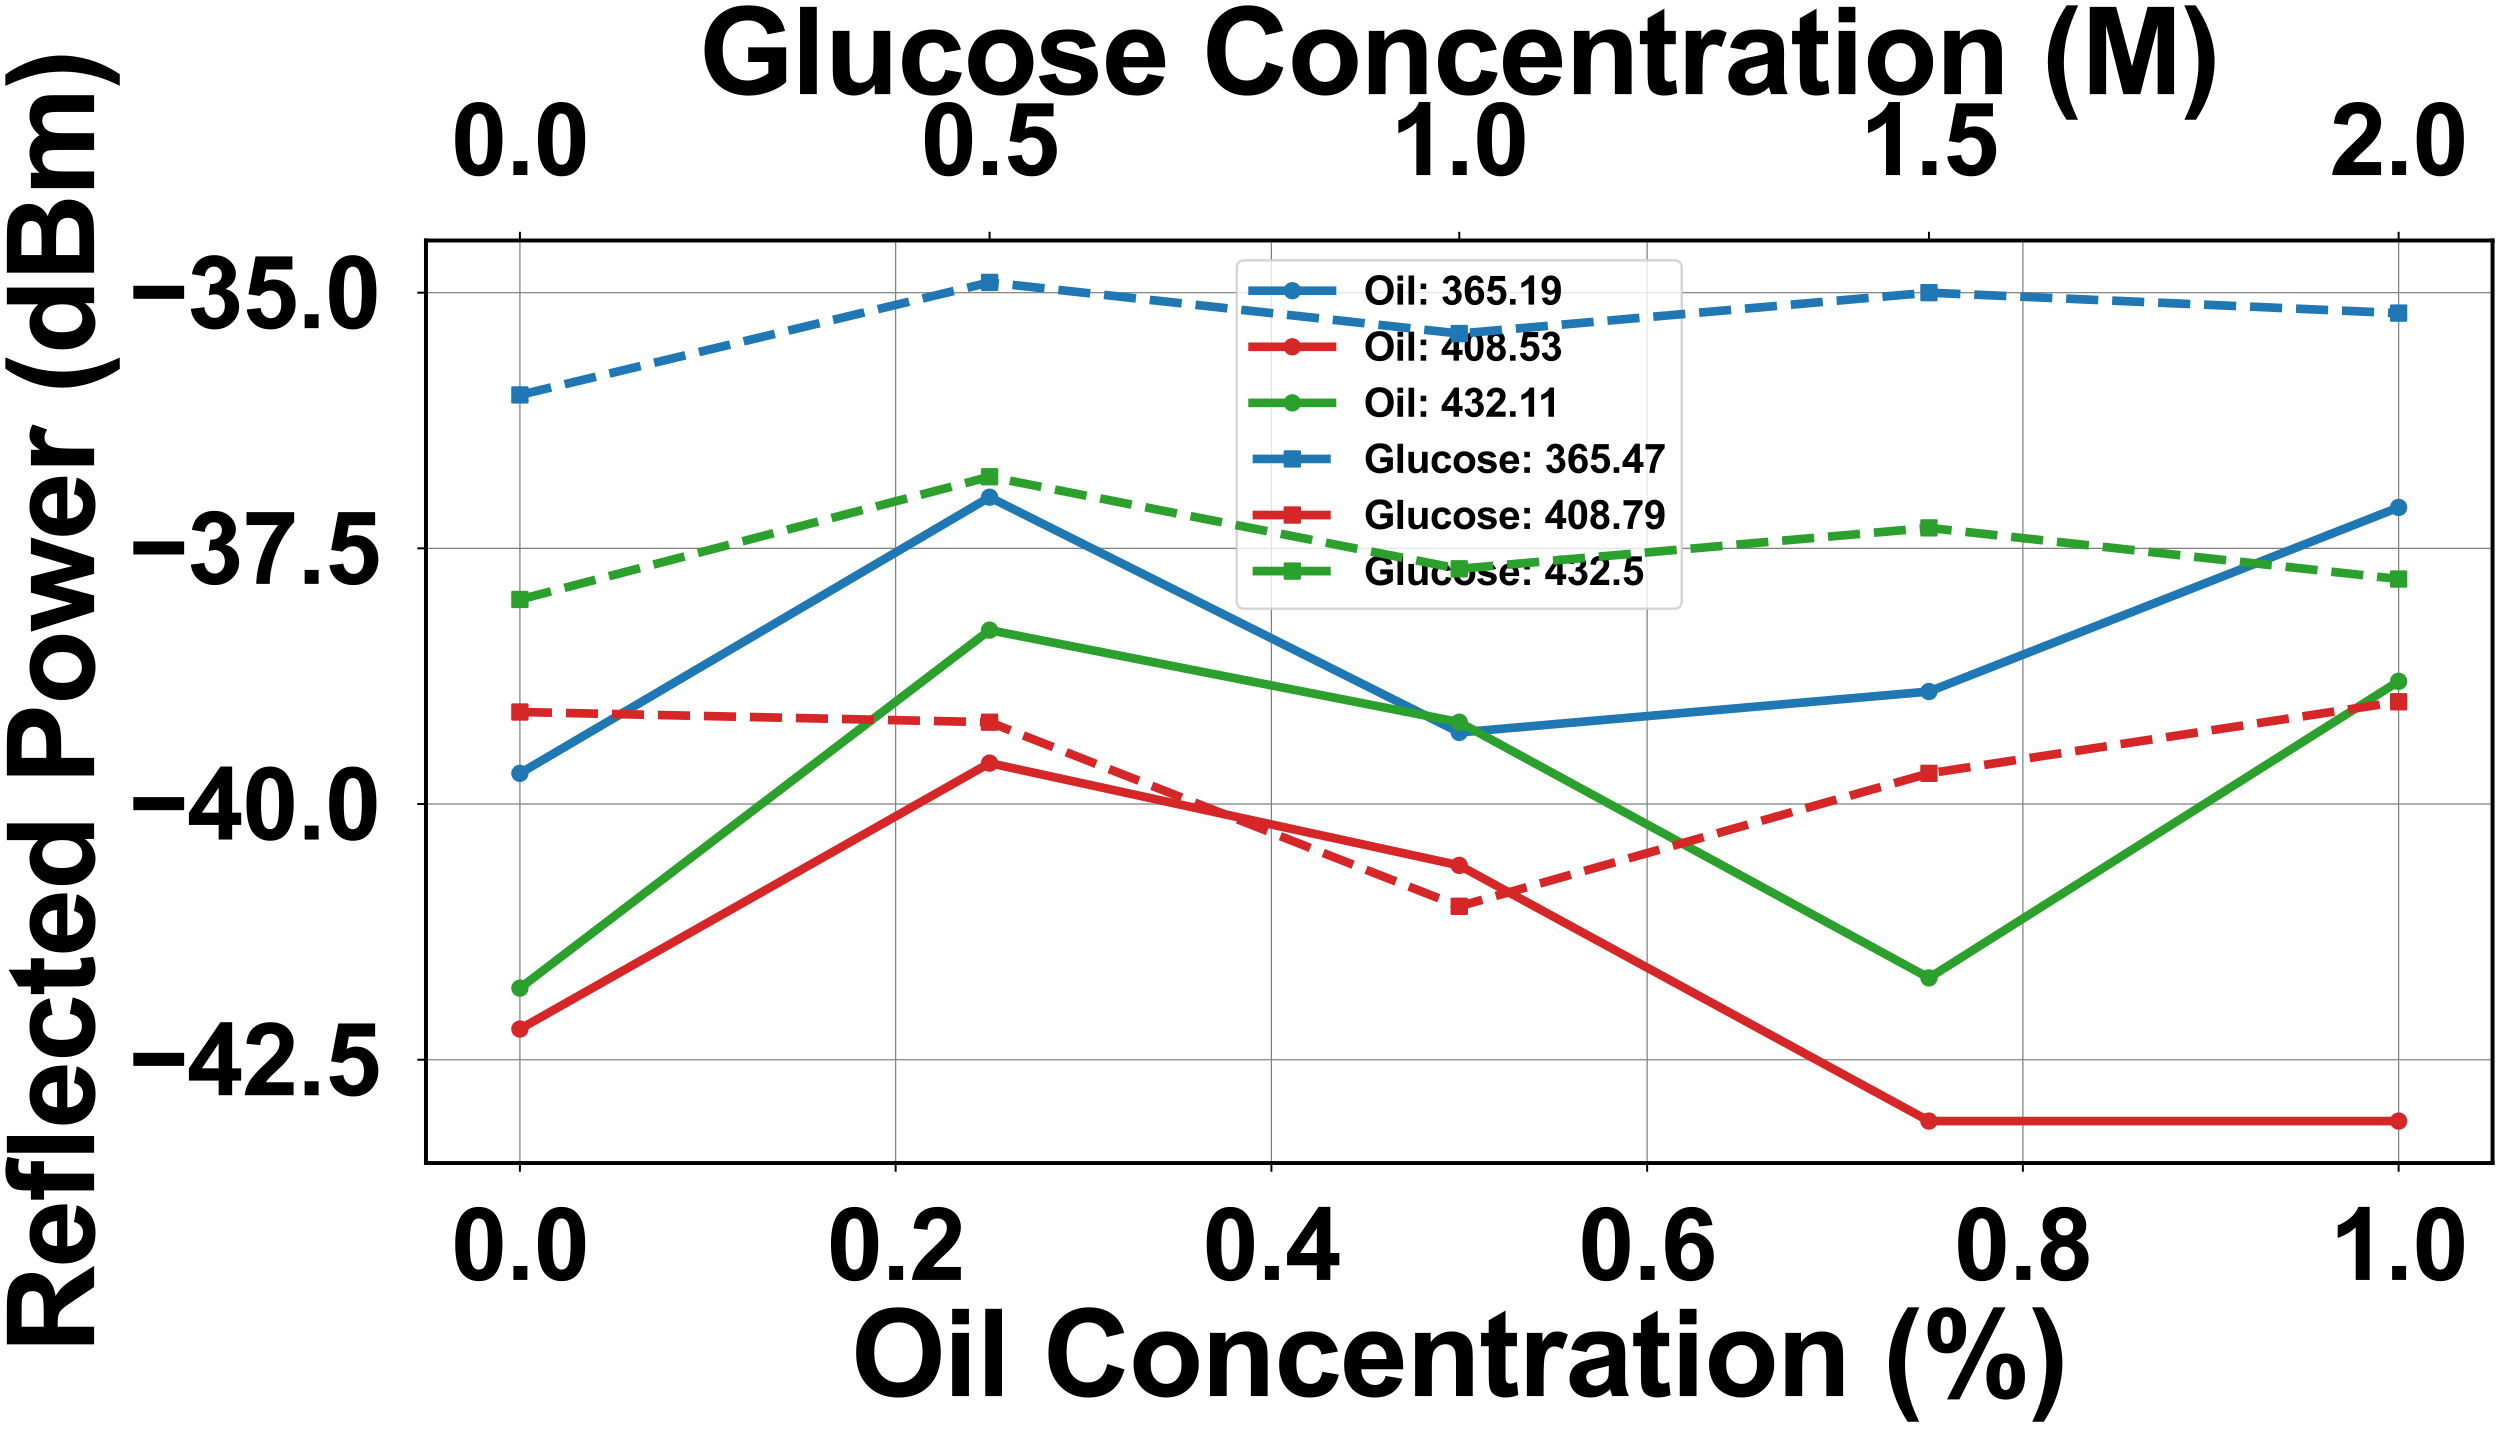 <?xml version="1.0" encoding="utf-8" standalone="no"?>
<!DOCTYPE svg PUBLIC "-//W3C//DTD SVG 1.1//EN"
  "http://www.w3.org/Graphics/SVG/1.1/DTD/svg11.dtd">
<svg xmlns:xlink="http://www.w3.org/1999/xlink" width="1008pt" height="576pt" viewBox="0 0 1008 576" xmlns="http://www.w3.org/2000/svg" version="1.1">
 <defs>
  <style type="text/css">*{stroke-linejoin: round; stroke-linecap: butt}</style>
 </defs>
 <g id="figure_1">
  <g id="patch_1">
   <path d="M 0 576 
L 1008 576 
L 1008 0 
L 0 0 
z
" style="fill: #ffffff"/>
  </g>
  <g id="axes_1">
   <g id="patch_2">
    <path d="M 171.751 468.93 
L 1005 468.93 
L 1005 96.968 
L 171.751 96.968 
z
" style="fill: #ffffff"/>
   </g>
   <g id="matplotlib.axis_1">
    <g id="xtick_1">
     <g id="line2d_1">
      <path d="M 209.626 468.93 
L 209.626 96.968 
" clip-path="url(#pbb853d6eb3)" style="fill: none; stroke: #808080; stroke-width: 0.5; stroke-linecap: square"/>
     </g>
     <g id="line2d_2">
      <defs>
       <path id="m2ad63a536c" d="M 0 0 
L 0 3.5 
" style="stroke: #000000; stroke-width: 0.8"/>
      </defs>
      <g>
       <use xlink:href="#m2ad63a536c" x="209.626" y="468.93" style="stroke: #000000; stroke-width: 0.8"/>
      </g>
     </g>
     <g id="text_1">
      <!-- 0.0 -->
      <g transform="translate(181.826 516.061) scale(0.4 -0.4)">
       <defs>
        <path id="Arial-BoldMT-30" d="M 1756 4600 
Q 2422 4600 2797 4125 
Q 3244 3563 3244 2259 
Q 3244 959 2794 391 
Q 2422 -78 1756 -78 
Q 1088 -78 678 436 
Q 269 950 269 2269 
Q 269 3563 719 4131 
Q 1091 4600 1756 4600 
z
M 1756 3872 
Q 1597 3872 1472 3770 
Q 1347 3669 1278 3406 
Q 1188 3066 1188 2259 
Q 1188 1453 1269 1151 
Q 1350 850 1473 750 
Q 1597 650 1756 650 
Q 1916 650 2041 751 
Q 2166 853 2234 1116 
Q 2325 1453 2325 2259 
Q 2325 3066 2244 3367 
Q 2163 3669 2039 3770 
Q 1916 3872 1756 3872 
z
" transform="scale(0.016)"/>
        <path id="Arial-BoldMT-2e" d="M 459 0 
L 459 878 
L 1338 878 
L 1338 0 
L 459 0 
z
" transform="scale(0.016)"/>
       </defs>
       <use xlink:href="#Arial-BoldMT-30"/>
       <use xlink:href="#Arial-BoldMT-2e" x="55.615"/>
       <use xlink:href="#Arial-BoldMT-30" x="83.398"/>
      </g>
     </g>
    </g>
    <g id="xtick_2">
     <g id="line2d_3">
      <path d="M 361.126 468.93 
L 361.126 96.968 
" clip-path="url(#pbb853d6eb3)" style="fill: none; stroke: #808080; stroke-width: 0.5; stroke-linecap: square"/>
     </g>
     <g id="line2d_4">
      <g>
       <use xlink:href="#m2ad63a536c" x="361.126" y="468.93" style="stroke: #000000; stroke-width: 0.8"/>
      </g>
     </g>
     <g id="text_2">
      <!-- 0.2 -->
      <g transform="translate(333.326 516.061) scale(0.4 -0.4)">
       <defs>
        <path id="Arial-BoldMT-32" d="M 3238 816 
L 3238 0 
L 159 0 
Q 209 463 459 877 
Q 709 1291 1447 1975 
Q 2041 2528 2175 2725 
Q 2356 2997 2356 3263 
Q 2356 3556 2198 3714 
Q 2041 3872 1763 3872 
Q 1488 3872 1325 3706 
Q 1163 3541 1138 3156 
L 263 3244 
Q 341 3969 753 4284 
Q 1166 4600 1784 4600 
Q 2463 4600 2850 4234 
Q 3238 3869 3238 3325 
Q 3238 3016 3127 2736 
Q 3016 2456 2775 2150 
Q 2616 1947 2200 1565 
Q 1784 1184 1673 1059 
Q 1563 934 1494 816 
L 3238 816 
z
" transform="scale(0.016)"/>
       </defs>
       <use xlink:href="#Arial-BoldMT-30"/>
       <use xlink:href="#Arial-BoldMT-2e" x="55.615"/>
       <use xlink:href="#Arial-BoldMT-32" x="83.398"/>
      </g>
     </g>
    </g>
    <g id="xtick_3">
     <g id="line2d_5">
      <path d="M 512.626 468.93 
L 512.626 96.968 
" clip-path="url(#pbb853d6eb3)" style="fill: none; stroke: #808080; stroke-width: 0.5; stroke-linecap: square"/>
     </g>
     <g id="line2d_6">
      <g>
       <use xlink:href="#m2ad63a536c" x="512.626" y="468.93" style="stroke: #000000; stroke-width: 0.8"/>
      </g>
     </g>
     <g id="text_3">
      <!-- 0.4 -->
      <g transform="translate(484.826 516.061) scale(0.4 -0.4)">
       <defs>
        <path id="Arial-BoldMT-34" d="M 1994 0 
L 1994 922 
L 119 922 
L 119 1691 
L 2106 4600 
L 2844 4600 
L 2844 1694 
L 3413 1694 
L 3413 922 
L 2844 922 
L 2844 0 
L 1994 0 
z
M 1994 1694 
L 1994 3259 
L 941 1694 
L 1994 1694 
z
" transform="scale(0.016)"/>
       </defs>
       <use xlink:href="#Arial-BoldMT-30"/>
       <use xlink:href="#Arial-BoldMT-2e" x="55.615"/>
       <use xlink:href="#Arial-BoldMT-34" x="83.398"/>
      </g>
     </g>
    </g>
    <g id="xtick_4">
     <g id="line2d_7">
      <path d="M 664.125 468.93 
L 664.125 96.968 
" clip-path="url(#pbb853d6eb3)" style="fill: none; stroke: #808080; stroke-width: 0.5; stroke-linecap: square"/>
     </g>
     <g id="line2d_8">
      <g>
       <use xlink:href="#m2ad63a536c" x="664.125" y="468.93" style="stroke: #000000; stroke-width: 0.8"/>
      </g>
     </g>
     <g id="text_4">
      <!-- 0.6 -->
      <g transform="translate(636.325 516.061) scale(0.4 -0.4)">
       <defs>
        <path id="Arial-BoldMT-36" d="M 3247 3459 
L 2397 3366 
Q 2366 3628 2234 3753 
Q 2103 3878 1894 3878 
Q 1616 3878 1423 3628 
Q 1231 3378 1181 2588 
Q 1509 2975 1997 2975 
Q 2547 2975 2939 2556 
Q 3331 2138 3331 1475 
Q 3331 772 2918 347 
Q 2506 -78 1859 -78 
Q 1166 -78 719 461 
Q 272 1000 272 2228 
Q 272 3488 737 4044 
Q 1203 4600 1947 4600 
Q 2469 4600 2811 4308 
Q 3153 4016 3247 3459 
z
M 1256 1544 
Q 1256 1116 1453 883 
Q 1650 650 1903 650 
Q 2147 650 2309 840 
Q 2472 1031 2472 1466 
Q 2472 1913 2297 2120 
Q 2122 2328 1859 2328 
Q 1606 2328 1431 2129 
Q 1256 1931 1256 1544 
z
" transform="scale(0.016)"/>
       </defs>
       <use xlink:href="#Arial-BoldMT-30"/>
       <use xlink:href="#Arial-BoldMT-2e" x="55.615"/>
       <use xlink:href="#Arial-BoldMT-36" x="83.398"/>
      </g>
     </g>
    </g>
    <g id="xtick_5">
     <g id="line2d_9">
      <path d="M 815.625 468.93 
L 815.625 96.968 
" clip-path="url(#pbb853d6eb3)" style="fill: none; stroke: #808080; stroke-width: 0.5; stroke-linecap: square"/>
     </g>
     <g id="line2d_10">
      <g>
       <use xlink:href="#m2ad63a536c" x="815.625" y="468.93" style="stroke: #000000; stroke-width: 0.8"/>
      </g>
     </g>
     <g id="text_5">
      <!-- 0.8 -->
      <g transform="translate(787.825 516.061) scale(0.4 -0.4)">
       <defs>
        <path id="Arial-BoldMT-38" d="M 1025 2472 
Q 684 2616 529 2867 
Q 375 3119 375 3419 
Q 375 3931 733 4265 
Q 1091 4600 1750 4600 
Q 2403 4600 2764 4265 
Q 3125 3931 3125 3419 
Q 3125 3100 2959 2851 
Q 2794 2603 2494 2472 
Q 2875 2319 3073 2025 
Q 3272 1731 3272 1347 
Q 3272 713 2867 316 
Q 2463 -81 1791 -81 
Q 1166 -81 750 247 
Q 259 634 259 1309 
Q 259 1681 443 1992 
Q 628 2303 1025 2472 
z
M 1206 3356 
Q 1206 3094 1354 2947 
Q 1503 2800 1750 2800 
Q 2000 2800 2150 2948 
Q 2300 3097 2300 3359 
Q 2300 3606 2151 3754 
Q 2003 3903 1759 3903 
Q 1506 3903 1356 3753 
Q 1206 3603 1206 3356 
z
M 1125 1394 
Q 1125 1031 1311 828 
Q 1497 625 1775 625 
Q 2047 625 2225 820 
Q 2403 1016 2403 1384 
Q 2403 1706 2222 1901 
Q 2041 2097 1763 2097 
Q 1441 2097 1283 1875 
Q 1125 1653 1125 1394 
z
" transform="scale(0.016)"/>
       </defs>
       <use xlink:href="#Arial-BoldMT-30"/>
       <use xlink:href="#Arial-BoldMT-2e" x="55.615"/>
       <use xlink:href="#Arial-BoldMT-38" x="83.398"/>
      </g>
     </g>
    </g>
    <g id="xtick_6">
     <g id="line2d_11">
      <path d="M 967.125 468.93 
L 967.125 96.968 
" clip-path="url(#pbb853d6eb3)" style="fill: none; stroke: #808080; stroke-width: 0.5; stroke-linecap: square"/>
     </g>
     <g id="line2d_12">
      <g>
       <use xlink:href="#m2ad63a536c" x="967.125" y="468.93" style="stroke: #000000; stroke-width: 0.8"/>
      </g>
     </g>
     <g id="text_6">
      <!-- 1.0 -->
      <g transform="translate(939.325 516.061) scale(0.4 -0.4)">
       <defs>
        <path id="Arial-BoldMT-31" d="M 2519 0 
L 1641 0 
L 1641 3309 
Q 1159 2859 506 2644 
L 506 3441 
Q 850 3553 1253 3867 
Q 1656 4181 1806 4600 
L 2519 4600 
L 2519 0 
z
" transform="scale(0.016)"/>
       </defs>
       <use xlink:href="#Arial-BoldMT-31"/>
       <use xlink:href="#Arial-BoldMT-2e" x="55.615"/>
       <use xlink:href="#Arial-BoldMT-30" x="83.398"/>
      </g>
     </g>
    </g>
    <g id="text_7">
     <!-- Oil Concentration (%) -->
     <g transform="translate(343.058 562.897) scale(0.48 -0.48)">
      <defs>
       <path id="Arial-BoldMT-4f" d="M 278 2263 
Q 278 2963 488 3438 
Q 644 3788 914 4066 
Q 1184 4344 1506 4478 
Q 1934 4659 2494 4659 
Q 3506 4659 4114 4031 
Q 4722 3403 4722 2284 
Q 4722 1175 4119 548 
Q 3516 -78 2506 -78 
Q 1484 -78 881 545 
Q 278 1169 278 2263 
z
M 1231 2294 
Q 1231 1516 1590 1114 
Q 1950 713 2503 713 
Q 3056 713 3411 1111 
Q 3766 1509 3766 2306 
Q 3766 3094 3420 3481 
Q 3075 3869 2503 3869 
Q 1931 3869 1581 3476 
Q 1231 3084 1231 2294 
z
" transform="scale(0.016)"/>
       <path id="Arial-BoldMT-69" d="M 459 3769 
L 459 4581 
L 1338 4581 
L 1338 3769 
L 459 3769 
z
M 459 0 
L 459 3319 
L 1338 3319 
L 1338 0 
L 459 0 
z
" transform="scale(0.016)"/>
       <path id="Arial-BoldMT-6c" d="M 459 0 
L 459 4581 
L 1338 4581 
L 1338 0 
L 459 0 
z
" transform="scale(0.016)"/>
       <path id="Arial-BoldMT-20" transform="scale(0.016)"/>
       <path id="Arial-BoldMT-43" d="M 3397 1684 
L 4294 1400 
Q 4088 650 3608 286 
Q 3128 -78 2391 -78 
Q 1478 -78 890 545 
Q 303 1169 303 2250 
Q 303 3394 893 4026 
Q 1484 4659 2447 4659 
Q 3288 4659 3813 4163 
Q 4125 3869 4281 3319 
L 3366 3100 
Q 3284 3456 3026 3662 
Q 2769 3869 2400 3869 
Q 1891 3869 1573 3503 
Q 1256 3138 1256 2319 
Q 1256 1450 1568 1081 
Q 1881 713 2381 713 
Q 2750 713 3015 947 
Q 3281 1181 3397 1684 
z
" transform="scale(0.016)"/>
       <path id="Arial-BoldMT-6f" d="M 256 1706 
Q 256 2144 472 2553 
Q 688 2963 1083 3178 
Q 1478 3394 1966 3394 
Q 2719 3394 3200 2905 
Q 3681 2416 3681 1669 
Q 3681 916 3195 420 
Q 2709 -75 1972 -75 
Q 1516 -75 1102 131 
Q 688 338 472 736 
Q 256 1134 256 1706 
z
M 1156 1659 
Q 1156 1166 1390 903 
Q 1625 641 1969 641 
Q 2313 641 2545 903 
Q 2778 1166 2778 1666 
Q 2778 2153 2545 2415 
Q 2313 2678 1969 2678 
Q 1625 2678 1390 2415 
Q 1156 2153 1156 1659 
z
" transform="scale(0.016)"/>
       <path id="Arial-BoldMT-6e" d="M 3478 0 
L 2600 0 
L 2600 1694 
Q 2600 2231 2544 2389 
Q 2488 2547 2361 2634 
Q 2234 2722 2056 2722 
Q 1828 2722 1647 2597 
Q 1466 2472 1398 2265 
Q 1331 2059 1331 1503 
L 1331 0 
L 453 0 
L 453 3319 
L 1269 3319 
L 1269 2831 
Q 1703 3394 2363 3394 
Q 2653 3394 2893 3289 
Q 3134 3184 3257 3021 
Q 3381 2859 3429 2653 
Q 3478 2447 3478 2063 
L 3478 0 
z
" transform="scale(0.016)"/>
       <path id="Arial-BoldMT-63" d="M 3353 2338 
L 2488 2181 
Q 2444 2441 2289 2572 
Q 2134 2703 1888 2703 
Q 1559 2703 1364 2476 
Q 1169 2250 1169 1719 
Q 1169 1128 1367 884 
Q 1566 641 1900 641 
Q 2150 641 2309 783 
Q 2469 925 2534 1272 
L 3397 1125 
Q 3263 531 2881 228 
Q 2500 -75 1859 -75 
Q 1131 -75 698 384 
Q 266 844 266 1656 
Q 266 2478 700 2936 
Q 1134 3394 1875 3394 
Q 2481 3394 2839 3133 
Q 3197 2872 3353 2338 
z
" transform="scale(0.016)"/>
       <path id="Arial-BoldMT-65" d="M 2381 1056 
L 3256 909 
Q 3088 428 2723 176 
Q 2359 -75 1813 -75 
Q 947 -75 531 491 
Q 203 944 203 1634 
Q 203 2459 634 2926 
Q 1066 3394 1725 3394 
Q 2466 3394 2894 2905 
Q 3322 2416 3303 1406 
L 1103 1406 
Q 1113 1016 1316 798 
Q 1519 581 1822 581 
Q 2028 581 2168 693 
Q 2309 806 2381 1056 
z
M 2431 1944 
Q 2422 2325 2234 2523 
Q 2047 2722 1778 2722 
Q 1491 2722 1303 2513 
Q 1116 2303 1119 1944 
L 2431 1944 
z
" transform="scale(0.016)"/>
       <path id="Arial-BoldMT-74" d="M 1981 3319 
L 1981 2619 
L 1381 2619 
L 1381 1281 
Q 1381 875 1398 808 
Q 1416 741 1477 697 
Q 1538 653 1625 653 
Q 1747 653 1978 738 
L 2053 56 
Q 1747 -75 1359 -75 
Q 1122 -75 931 4 
Q 741 84 652 211 
Q 563 338 528 553 
Q 500 706 500 1172 
L 500 2619 
L 97 2619 
L 97 3319 
L 500 3319 
L 500 3978 
L 1381 4491 
L 1381 3319 
L 1981 3319 
z
" transform="scale(0.016)"/>
       <path id="Arial-BoldMT-72" d="M 1300 0 
L 422 0 
L 422 3319 
L 1238 3319 
L 1238 2847 
Q 1447 3181 1614 3287 
Q 1781 3394 1994 3394 
Q 2294 3394 2572 3228 
L 2300 2463 
Q 2078 2606 1888 2606 
Q 1703 2606 1575 2504 
Q 1447 2403 1373 2137 
Q 1300 1872 1300 1025 
L 1300 0 
z
" transform="scale(0.016)"/>
       <path id="Arial-BoldMT-61" d="M 1116 2306 
L 319 2450 
Q 453 2931 781 3162 
Q 1109 3394 1756 3394 
Q 2344 3394 2631 3255 
Q 2919 3116 3036 2902 
Q 3153 2688 3153 2116 
L 3144 1091 
Q 3144 653 3186 445 
Q 3228 238 3344 0 
L 2475 0 
Q 2441 88 2391 259 
Q 2369 338 2359 363 
Q 2134 144 1878 34 
Q 1622 -75 1331 -75 
Q 819 -75 523 203 
Q 228 481 228 906 
Q 228 1188 362 1408 
Q 497 1628 739 1745 
Q 981 1863 1438 1950 
Q 2053 2066 2291 2166 
L 2291 2253 
Q 2291 2506 2166 2614 
Q 2041 2722 1694 2722 
Q 1459 2722 1328 2630 
Q 1197 2538 1116 2306 
z
M 2291 1594 
Q 2122 1538 1756 1459 
Q 1391 1381 1278 1306 
Q 1106 1184 1106 997 
Q 1106 813 1243 678 
Q 1381 544 1594 544 
Q 1831 544 2047 700 
Q 2206 819 2256 991 
Q 2291 1103 2291 1419 
L 2291 1594 
z
" transform="scale(0.016)"/>
       <path id="Arial-BoldMT-28" d="M 1916 -1347 
L 1313 -1347 
Q 834 -625 584 153 
Q 334 931 334 1659 
Q 334 2563 644 3369 
Q 913 4069 1325 4659 
L 1925 4659 
Q 1497 3713 1336 3048 
Q 1175 2384 1175 1641 
Q 1175 1128 1270 590 
Q 1366 53 1531 -431 
Q 1641 -750 1916 -1347 
z
" transform="scale(0.016)"/>
       <path id="Arial-BoldMT-25" d="M 278 3450 
Q 278 4066 548 4362 
Q 819 4659 1281 4659 
Q 1759 4659 2029 4364 
Q 2300 4069 2300 3450 
Q 2300 2834 2029 2537 
Q 1759 2241 1297 2241 
Q 819 2241 548 2536 
Q 278 2831 278 3450 
z
M 963 3456 
Q 963 3009 1066 2856 
Q 1144 2744 1281 2744 
Q 1422 2744 1500 2856 
Q 1600 3009 1600 3456 
Q 1600 3903 1500 4053 
Q 1422 4169 1281 4169 
Q 1144 4169 1066 4056 
Q 963 3903 963 3456 
z
M 1950 -175 
L 1300 -175 
L 3741 4659 
L 4372 4659 
L 1950 -175 
z
M 3369 1028 
Q 3369 1644 3639 1941 
Q 3909 2238 4378 2238 
Q 4850 2238 5120 1941 
Q 5391 1644 5391 1028 
Q 5391 409 5120 112 
Q 4850 -184 4388 -184 
Q 3909 -184 3639 112 
Q 3369 409 3369 1028 
z
M 4053 1031 
Q 4053 584 4156 434 
Q 4234 319 4372 319 
Q 4513 319 4588 431 
Q 4691 584 4691 1031 
Q 4691 1478 4591 1631 
Q 4513 1744 4372 1744 
Q 4231 1744 4156 1631 
Q 4053 1478 4053 1031 
z
" transform="scale(0.016)"/>
       <path id="Arial-BoldMT-29" d="M 216 -1347 
Q 475 -791 581 -494 
Q 688 -197 778 190 
Q 869 578 912 926 
Q 956 1275 956 1641 
Q 956 2384 797 3048 
Q 638 3713 209 4659 
L 806 4659 
Q 1278 3988 1539 3234 
Q 1800 2481 1800 1706 
Q 1800 1053 1594 306 
Q 1359 -531 822 -1347 
L 216 -1347 
z
" transform="scale(0.016)"/>
      </defs>
      <use xlink:href="#Arial-BoldMT-4f"/>
      <use xlink:href="#Arial-BoldMT-69" x="77.783"/>
      <use xlink:href="#Arial-BoldMT-6c" x="105.566"/>
      <use xlink:href="#Arial-BoldMT-20" x="133.35"/>
      <use xlink:href="#Arial-BoldMT-43" x="161.133"/>
      <use xlink:href="#Arial-BoldMT-6f" x="233.35"/>
      <use xlink:href="#Arial-BoldMT-6e" x="294.434"/>
      <use xlink:href="#Arial-BoldMT-63" x="355.518"/>
      <use xlink:href="#Arial-BoldMT-65" x="411.133"/>
      <use xlink:href="#Arial-BoldMT-6e" x="466.748"/>
      <use xlink:href="#Arial-BoldMT-74" x="527.832"/>
      <use xlink:href="#Arial-BoldMT-72" x="561.133"/>
      <use xlink:href="#Arial-BoldMT-61" x="600.049"/>
      <use xlink:href="#Arial-BoldMT-74" x="655.664"/>
      <use xlink:href="#Arial-BoldMT-69" x="688.965"/>
      <use xlink:href="#Arial-BoldMT-6f" x="716.748"/>
      <use xlink:href="#Arial-BoldMT-6e" x="777.832"/>
      <use xlink:href="#Arial-BoldMT-20" x="838.916"/>
      <use xlink:href="#Arial-BoldMT-28" x="866.699"/>
      <use xlink:href="#Arial-BoldMT-25" x="900"/>
      <use xlink:href="#Arial-BoldMT-29" x="988.916"/>
     </g>
    </g>
   </g>
   <g id="matplotlib.axis_2">
    <g id="ytick_1">
     <g id="line2d_13">
      <path d="M 171.751 427.28 
L 1005 427.28 
" clip-path="url(#pbb853d6eb3)" style="fill: none; stroke: #808080; stroke-width: 0.5; stroke-linecap: square"/>
     </g>
     <g id="line2d_14">
      <defs>
       <path id="meefca676a8" d="M 0 0 
L -3.5 0 
" style="stroke: #000000; stroke-width: 0.8"/>
      </defs>
      <g>
       <use xlink:href="#meefca676a8" x="171.751" y="427.28" style="stroke: #000000; stroke-width: 0.8"/>
      </g>
     </g>
     <g id="text_8">
      <!-- −42.5 -->
      <g transform="translate(52.045 441.596) scale(0.4 -0.4)">
       <defs>
        <path id="Arial-BoldMT-2212" d="M 266 1850 
L 266 2672 
L 3469 2672 
L 3469 1850 
L 266 1850 
z
" transform="scale(0.016)"/>
        <path id="Arial-BoldMT-35" d="M 284 1178 
L 1159 1269 
Q 1197 972 1381 798 
Q 1566 625 1806 625 
Q 2081 625 2272 848 
Q 2463 1072 2463 1522 
Q 2463 1944 2273 2155 
Q 2084 2366 1781 2366 
Q 1403 2366 1103 2031 
L 391 2134 
L 841 4519 
L 3163 4519 
L 3163 3697 
L 1506 3697 
L 1369 2919 
Q 1663 3066 1969 3066 
Q 2553 3066 2959 2641 
Q 3366 2216 3366 1538 
Q 3366 972 3038 528 
Q 2591 -78 1797 -78 
Q 1163 -78 763 262 
Q 363 603 284 1178 
z
" transform="scale(0.016)"/>
       </defs>
       <use xlink:href="#Arial-BoldMT-2212"/>
       <use xlink:href="#Arial-BoldMT-34" x="58.398"/>
       <use xlink:href="#Arial-BoldMT-32" x="114.014"/>
       <use xlink:href="#Arial-BoldMT-2e" x="169.629"/>
       <use xlink:href="#Arial-BoldMT-35" x="197.412"/>
      </g>
     </g>
    </g>
    <g id="ytick_2">
     <g id="line2d_15">
      <path d="M 171.751 324.186 
L 1005 324.186 
" clip-path="url(#pbb853d6eb3)" style="fill: none; stroke: #808080; stroke-width: 0.5; stroke-linecap: square"/>
     </g>
     <g id="line2d_16">
      <g>
       <use xlink:href="#meefca676a8" x="171.751" y="324.186" style="stroke: #000000; stroke-width: 0.8"/>
      </g>
     </g>
     <g id="text_9">
      <!-- −40.0 -->
      <g transform="translate(52.045 338.502) scale(0.4 -0.4)">
       <use xlink:href="#Arial-BoldMT-2212"/>
       <use xlink:href="#Arial-BoldMT-34" x="58.398"/>
       <use xlink:href="#Arial-BoldMT-30" x="114.014"/>
       <use xlink:href="#Arial-BoldMT-2e" x="169.629"/>
       <use xlink:href="#Arial-BoldMT-30" x="197.412"/>
      </g>
     </g>
    </g>
    <g id="ytick_3">
     <g id="line2d_17">
      <path d="M 171.751 221.093 
L 1005 221.093 
" clip-path="url(#pbb853d6eb3)" style="fill: none; stroke: #808080; stroke-width: 0.5; stroke-linecap: square"/>
     </g>
     <g id="line2d_18">
      <g>
       <use xlink:href="#meefca676a8" x="171.751" y="221.093" style="stroke: #000000; stroke-width: 0.8"/>
      </g>
     </g>
     <g id="text_10">
      <!-- −37.5 -->
      <g transform="translate(52.045 235.408) scale(0.4 -0.4)">
       <defs>
        <path id="Arial-BoldMT-33" d="M 241 1216 
L 1091 1319 
Q 1131 994 1309 822 
Q 1488 650 1741 650 
Q 2013 650 2198 856 
Q 2384 1063 2384 1413 
Q 2384 1744 2206 1937 
Q 2028 2131 1772 2131 
Q 1603 2131 1369 2066 
L 1466 2781 
Q 1822 2772 2009 2936 
Q 2197 3100 2197 3372 
Q 2197 3603 2059 3740 
Q 1922 3878 1694 3878 
Q 1469 3878 1309 3722 
Q 1150 3566 1116 3266 
L 306 3403 
Q 391 3819 561 4067 
Q 731 4316 1036 4458 
Q 1341 4600 1719 4600 
Q 2366 4600 2756 4188 
Q 3078 3850 3078 3425 
Q 3078 2822 2419 2463 
Q 2813 2378 3048 2084 
Q 3284 1791 3284 1375 
Q 3284 772 2843 347 
Q 2403 -78 1747 -78 
Q 1125 -78 715 280 
Q 306 638 241 1216 
z
" transform="scale(0.016)"/>
        <path id="Arial-BoldMT-37" d="M 272 3703 
L 272 4519 
L 3275 4519 
L 3275 3881 
Q 2903 3516 2518 2831 
Q 2134 2147 1932 1376 
Q 1731 606 1734 0 
L 888 0 
Q 909 950 1279 1937 
Q 1650 2925 2269 3703 
L 272 3703 
z
" transform="scale(0.016)"/>
       </defs>
       <use xlink:href="#Arial-BoldMT-2212"/>
       <use xlink:href="#Arial-BoldMT-33" x="58.398"/>
       <use xlink:href="#Arial-BoldMT-37" x="114.014"/>
       <use xlink:href="#Arial-BoldMT-2e" x="169.629"/>
       <use xlink:href="#Arial-BoldMT-35" x="197.412"/>
      </g>
     </g>
    </g>
    <g id="ytick_4">
     <g id="line2d_19">
      <path d="M 171.751 117.999 
L 1005 117.999 
" clip-path="url(#pbb853d6eb3)" style="fill: none; stroke: #808080; stroke-width: 0.5; stroke-linecap: square"/>
     </g>
     <g id="line2d_20">
      <g>
       <use xlink:href="#meefca676a8" x="171.751" y="117.999" style="stroke: #000000; stroke-width: 0.8"/>
      </g>
     </g>
     <g id="text_11">
      <!-- −35.0 -->
      <g transform="translate(52.045 132.314) scale(0.4 -0.4)">
       <use xlink:href="#Arial-BoldMT-2212"/>
       <use xlink:href="#Arial-BoldMT-33" x="58.398"/>
       <use xlink:href="#Arial-BoldMT-35" x="114.014"/>
       <use xlink:href="#Arial-BoldMT-2e" x="169.629"/>
       <use xlink:href="#Arial-BoldMT-30" x="197.412"/>
      </g>
     </g>
    </g>
    <g id="text_12">
     <!-- Reflected Power (dBm) -->
     <g transform="translate(37.943 545.648) rotate(-90) scale(0.48 -0.48)">
      <defs>
       <path id="Arial-BoldMT-52" d="M 469 0 
L 469 4581 
L 2416 4581 
Q 3150 4581 3483 4457 
Q 3816 4334 4016 4018 
Q 4216 3703 4216 3297 
Q 4216 2781 3912 2445 
Q 3609 2109 3006 2022 
Q 3306 1847 3501 1637 
Q 3697 1428 4028 894 
L 4588 0 
L 3481 0 
L 2813 997 
Q 2456 1531 2325 1670 
Q 2194 1809 2047 1861 
Q 1900 1913 1581 1913 
L 1394 1913 
L 1394 0 
L 469 0 
z
M 1394 2644 
L 2078 2644 
Q 2744 2644 2909 2700 
Q 3075 2756 3169 2893 
Q 3263 3031 3263 3238 
Q 3263 3469 3139 3611 
Q 3016 3753 2791 3791 
Q 2678 3806 2116 3806 
L 1394 3806 
L 1394 2644 
z
" transform="scale(0.016)"/>
       <path id="Arial-BoldMT-66" d="M 75 3319 
L 563 3319 
L 563 3569 
Q 563 3988 652 4194 
Q 741 4400 980 4529 
Q 1219 4659 1584 4659 
Q 1959 4659 2319 4547 
L 2200 3934 
Q 1991 3984 1797 3984 
Q 1606 3984 1523 3895 
Q 1441 3806 1441 3553 
L 1441 3319 
L 2097 3319 
L 2097 2628 
L 1441 2628 
L 1441 0 
L 563 0 
L 563 2628 
L 75 2628 
L 75 3319 
z
" transform="scale(0.016)"/>
       <path id="Arial-BoldMT-64" d="M 3503 0 
L 2688 0 
L 2688 488 
Q 2484 203 2207 64 
Q 1931 -75 1650 -75 
Q 1078 -75 670 386 
Q 263 847 263 1672 
Q 263 2516 659 2955 
Q 1056 3394 1663 3394 
Q 2219 3394 2625 2931 
L 2625 4581 
L 3503 4581 
L 3503 0 
z
M 1159 1731 
Q 1159 1200 1306 963 
Q 1519 619 1900 619 
Q 2203 619 2415 876 
Q 2628 1134 2628 1647 
Q 2628 2219 2422 2470 
Q 2216 2722 1894 2722 
Q 1581 2722 1370 2473 
Q 1159 2225 1159 1731 
z
" transform="scale(0.016)"/>
       <path id="Arial-BoldMT-50" d="M 466 0 
L 466 4581 
L 1950 4581 
Q 2794 4581 3050 4513 
Q 3444 4409 3709 4064 
Q 3975 3719 3975 3172 
Q 3975 2750 3822 2462 
Q 3669 2175 3433 2011 
Q 3197 1847 2953 1794 
Q 2622 1728 1994 1728 
L 1391 1728 
L 1391 0 
L 466 0 
z
M 1391 3806 
L 1391 2506 
L 1897 2506 
Q 2444 2506 2628 2578 
Q 2813 2650 2917 2803 
Q 3022 2956 3022 3159 
Q 3022 3409 2875 3571 
Q 2728 3734 2503 3775 
Q 2338 3806 1838 3806 
L 1391 3806 
z
" transform="scale(0.016)"/>
       <path id="Arial-BoldMT-77" d="M 1078 0 
L 28 3319 
L 881 3319 
L 1503 1144 
L 2075 3319 
L 2922 3319 
L 3475 1144 
L 4109 3319 
L 4975 3319 
L 3909 0 
L 3066 0 
L 2494 2134 
L 1931 0 
L 1078 0 
z
" transform="scale(0.016)"/>
       <path id="Arial-BoldMT-42" d="M 469 4581 
L 2300 4581 
Q 2844 4581 3111 4536 
Q 3378 4491 3589 4347 
Q 3800 4203 3940 3964 
Q 4081 3725 4081 3428 
Q 4081 3106 3907 2837 
Q 3734 2569 3438 2434 
Q 3856 2313 4081 2019 
Q 4306 1725 4306 1328 
Q 4306 1016 4161 720 
Q 4016 425 3764 248 
Q 3513 72 3144 31 
Q 2913 6 2028 0 
L 469 0 
L 469 4581 
z
M 1394 3819 
L 1394 2759 
L 2000 2759 
Q 2541 2759 2672 2775 
Q 2909 2803 3045 2939 
Q 3181 3075 3181 3297 
Q 3181 3509 3064 3642 
Q 2947 3775 2716 3803 
Q 2578 3819 1925 3819 
L 1394 3819 
z
M 1394 1997 
L 1394 772 
L 2250 772 
Q 2750 772 2884 800 
Q 3091 838 3220 983 
Q 3350 1128 3350 1372 
Q 3350 1578 3250 1722 
Q 3150 1866 2961 1931 
Q 2772 1997 2141 1997 
L 1394 1997 
z
" transform="scale(0.016)"/>
       <path id="Arial-BoldMT-6d" d="M 394 3319 
L 1203 3319 
L 1203 2866 
Q 1638 3394 2238 3394 
Q 2556 3394 2790 3262 
Q 3025 3131 3175 2866 
Q 3394 3131 3647 3262 
Q 3900 3394 4188 3394 
Q 4553 3394 4806 3245 
Q 5059 3097 5184 2809 
Q 5275 2597 5275 2122 
L 5275 0 
L 4397 0 
L 4397 1897 
Q 4397 2391 4306 2534 
Q 4184 2722 3931 2722 
Q 3747 2722 3584 2609 
Q 3422 2497 3350 2280 
Q 3278 2063 3278 1594 
L 3278 0 
L 2400 0 
L 2400 1819 
Q 2400 2303 2353 2443 
Q 2306 2584 2207 2653 
Q 2109 2722 1941 2722 
Q 1738 2722 1575 2612 
Q 1413 2503 1342 2297 
Q 1272 2091 1272 1613 
L 1272 0 
L 394 0 
L 394 3319 
z
" transform="scale(0.016)"/>
      </defs>
      <use xlink:href="#Arial-BoldMT-52"/>
      <use xlink:href="#Arial-BoldMT-65" x="72.217"/>
      <use xlink:href="#Arial-BoldMT-66" x="127.832"/>
      <use xlink:href="#Arial-BoldMT-6c" x="161.133"/>
      <use xlink:href="#Arial-BoldMT-65" x="188.916"/>
      <use xlink:href="#Arial-BoldMT-63" x="244.531"/>
      <use xlink:href="#Arial-BoldMT-74" x="300.146"/>
      <use xlink:href="#Arial-BoldMT-65" x="333.447"/>
      <use xlink:href="#Arial-BoldMT-64" x="389.062"/>
      <use xlink:href="#Arial-BoldMT-20" x="450.146"/>
      <use xlink:href="#Arial-BoldMT-50" x="477.93"/>
      <use xlink:href="#Arial-BoldMT-6f" x="544.629"/>
      <use xlink:href="#Arial-BoldMT-77" x="605.713"/>
      <use xlink:href="#Arial-BoldMT-65" x="683.496"/>
      <use xlink:href="#Arial-BoldMT-72" x="739.111"/>
      <use xlink:href="#Arial-BoldMT-20" x="778.027"/>
      <use xlink:href="#Arial-BoldMT-28" x="805.811"/>
      <use xlink:href="#Arial-BoldMT-64" x="839.111"/>
      <use xlink:href="#Arial-BoldMT-42" x="900.195"/>
      <use xlink:href="#Arial-BoldMT-6d" x="972.412"/>
      <use xlink:href="#Arial-BoldMT-29" x="1061.328"/>
     </g>
    </g>
   </g>
   <g id="line2d_21">
    <path d="M 209.626 311.815 
L 399.001 200.474 
L 588.376 295.32 
L 777.75 278.825 
L 967.125 204.598 
" clip-path="url(#pbb853d6eb3)" style="fill: none; stroke: #1f77b4; stroke-width: 3.5; stroke-linecap: square"/>
    <defs>
     <path id="m81f2e9ae0b" d="M 0 3 
C 0.796 3 1.559 2.684 2.121 2.121 
C 2.684 1.559 3 0.796 3 0 
C 3 -0.796 2.684 -1.559 2.121 -2.121 
C 1.559 -2.684 0.796 -3 0 -3 
C -0.796 -3 -1.559 -2.684 -2.121 -2.121 
C -2.684 -1.559 -3 -0.796 -3 0 
C -3 0.796 -2.684 1.559 -2.121 2.121 
C -1.559 2.684 -0.796 3 0 3 
z
" style="stroke: #1f77b4"/>
    </defs>
    <g clip-path="url(#pbb853d6eb3)">
     <use xlink:href="#m81f2e9ae0b" x="209.626" y="311.815" style="fill: #1f77b4; stroke: #1f77b4"/>
     <use xlink:href="#m81f2e9ae0b" x="399.001" y="200.474" style="fill: #1f77b4; stroke: #1f77b4"/>
     <use xlink:href="#m81f2e9ae0b" x="588.376" y="295.32" style="fill: #1f77b4; stroke: #1f77b4"/>
     <use xlink:href="#m81f2e9ae0b" x="777.75" y="278.825" style="fill: #1f77b4; stroke: #1f77b4"/>
     <use xlink:href="#m81f2e9ae0b" x="967.125" y="204.598" style="fill: #1f77b4; stroke: #1f77b4"/>
    </g>
   </g>
   <g id="line2d_22">
    <path d="M 209.626 414.909 
L 399.001 307.691 
L 588.376 348.929 
L 777.75 452.022 
L 967.125 452.022 
" clip-path="url(#pbb853d6eb3)" style="fill: none; stroke: #d62728; stroke-width: 3.5; stroke-linecap: square"/>
    <defs>
     <path id="mb5819fb24f" d="M 0 3 
C 0.796 3 1.559 2.684 2.121 2.121 
C 2.684 1.559 3 0.796 3 0 
C 3 -0.796 2.684 -1.559 2.121 -2.121 
C 1.559 -2.684 0.796 -3 0 -3 
C -0.796 -3 -1.559 -2.684 -2.121 -2.121 
C -2.684 -1.559 -3 -0.796 -3 0 
C -3 0.796 -2.684 1.559 -2.121 2.121 
C -1.559 2.684 -0.796 3 0 3 
z
" style="stroke: #d62728"/>
    </defs>
    <g clip-path="url(#pbb853d6eb3)">
     <use xlink:href="#mb5819fb24f" x="209.626" y="414.909" style="fill: #d62728; stroke: #d62728"/>
     <use xlink:href="#mb5819fb24f" x="399.001" y="307.691" style="fill: #d62728; stroke: #d62728"/>
     <use xlink:href="#mb5819fb24f" x="588.376" y="348.929" style="fill: #d62728; stroke: #d62728"/>
     <use xlink:href="#mb5819fb24f" x="777.75" y="452.022" style="fill: #d62728; stroke: #d62728"/>
     <use xlink:href="#mb5819fb24f" x="967.125" y="452.022" style="fill: #d62728; stroke: #d62728"/>
    </g>
   </g>
   <g id="line2d_23">
    <path d="M 209.626 398.414 
L 399.001 254.083 
L 588.376 291.196 
L 777.75 394.29 
L 967.125 274.701 
" clip-path="url(#pbb853d6eb3)" style="fill: none; stroke: #2ca02c; stroke-width: 3.5; stroke-linecap: square"/>
    <defs>
     <path id="mf555f945c4" d="M 0 3 
C 0.796 3 1.559 2.684 2.121 2.121 
C 2.684 1.559 3 0.796 3 0 
C 3 -0.796 2.684 -1.559 2.121 -2.121 
C 1.559 -2.684 0.796 -3 0 -3 
C -0.796 -3 -1.559 -2.684 -2.121 -2.121 
C -2.684 -1.559 -3 -0.796 -3 0 
C -3 0.796 -2.684 1.559 -2.121 2.121 
C -1.559 2.684 -0.796 3 0 3 
z
" style="stroke: #2ca02c"/>
    </defs>
    <g clip-path="url(#pbb853d6eb3)">
     <use xlink:href="#mf555f945c4" x="209.626" y="398.414" style="fill: #2ca02c; stroke: #2ca02c"/>
     <use xlink:href="#mf555f945c4" x="399.001" y="254.083" style="fill: #2ca02c; stroke: #2ca02c"/>
     <use xlink:href="#mf555f945c4" x="588.376" y="291.196" style="fill: #2ca02c; stroke: #2ca02c"/>
     <use xlink:href="#mf555f945c4" x="777.75" y="394.29" style="fill: #2ca02c; stroke: #2ca02c"/>
     <use xlink:href="#mf555f945c4" x="967.125" y="274.701" style="fill: #2ca02c; stroke: #2ca02c"/>
    </g>
   </g>
   <g id="patch_3">
    <path d="M 171.751 468.93 
L 171.751 96.968 
" style="fill: none; stroke: #000000; stroke-width: 1.6; stroke-linejoin: miter; stroke-linecap: square"/>
   </g>
   <g id="patch_4">
    <path d="M 1005 468.93 
L 1005 96.968 
" style="fill: none; stroke: #000000; stroke-width: 1.6; stroke-linejoin: miter; stroke-linecap: square"/>
   </g>
   <g id="patch_5">
    <path d="M 171.751 468.93 
L 1005 468.93 
" style="fill: none; stroke: #000000; stroke-width: 1.6; stroke-linejoin: miter; stroke-linecap: square"/>
   </g>
   <g id="patch_6">
    <path d="M 171.751 96.968 
L 1005 96.968 
" style="fill: none; stroke: #000000; stroke-width: 1.6; stroke-linejoin: miter; stroke-linecap: square"/>
   </g>
   <g id="legend_1">
    <g id="patch_7">
     <path d="M 501.859 245.428 
L 674.892 245.428 
Q 678.092 245.428 678.092 242.228 
L 678.092 108.168 
Q 678.092 104.968 674.892 104.968 
L 501.859 104.968 
Q 498.659 104.968 498.659 108.168 
L 498.659 242.228 
Q 498.659 245.428 501.859 245.428 
z
" style="fill: #ffffff; opacity: 0.8; stroke: #cccccc; stroke-linejoin: miter"/>
    </g>
    <g id="line2d_24">
     <path d="M 505.059 117.22 
L 521.059 117.22 
L 537.059 117.22 
" style="fill: none; stroke: #1f77b4; stroke-width: 3.5; stroke-linecap: square"/>
     <g>
      <use xlink:href="#m81f2e9ae0b" x="521.059" y="117.22" style="fill: #1f77b4; stroke: #1f77b4"/>
     </g>
    </g>
    <g id="text_13">
     <!-- Oil: 365.19 -->
     <g transform="translate(549.859 122.82) scale(0.16 -0.16)">
      <defs>
       <path id="Arial-BoldMT-3a" d="M 628 2441 
L 628 3319 
L 1506 3319 
L 1506 2441 
L 628 2441 
z
M 628 0 
L 628 878 
L 1506 878 
L 1506 0 
L 628 0 
z
" transform="scale(0.016)"/>
       <path id="Arial-BoldMT-39" d="M 291 1059 
L 1141 1153 
Q 1172 894 1303 769 
Q 1434 644 1650 644 
Q 1922 644 2112 894 
Q 2303 1144 2356 1931 
Q 2025 1547 1528 1547 
Q 988 1547 595 1964 
Q 203 2381 203 3050 
Q 203 3747 617 4173 
Q 1031 4600 1672 4600 
Q 2369 4600 2816 4061 
Q 3263 3522 3263 2288 
Q 3263 1031 2797 475 
Q 2331 -81 1584 -81 
Q 1047 -81 715 205 
Q 384 491 291 1059 
z
M 2278 2978 
Q 2278 3403 2083 3637 
Q 1888 3872 1631 3872 
Q 1388 3872 1227 3680 
Q 1066 3488 1066 3050 
Q 1066 2606 1241 2398 
Q 1416 2191 1678 2191 
Q 1931 2191 2104 2391 
Q 2278 2591 2278 2978 
z
" transform="scale(0.016)"/>
      </defs>
      <use xlink:href="#Arial-BoldMT-4f"/>
      <use xlink:href="#Arial-BoldMT-69" x="77.783"/>
      <use xlink:href="#Arial-BoldMT-6c" x="105.566"/>
      <use xlink:href="#Arial-BoldMT-3a" x="133.35"/>
      <use xlink:href="#Arial-BoldMT-20" x="166.65"/>
      <use xlink:href="#Arial-BoldMT-33" x="194.434"/>
      <use xlink:href="#Arial-BoldMT-36" x="250.049"/>
      <use xlink:href="#Arial-BoldMT-35" x="305.664"/>
      <use xlink:href="#Arial-BoldMT-2e" x="361.279"/>
      <use xlink:href="#Arial-BoldMT-31" x="389.062"/>
      <use xlink:href="#Arial-BoldMT-39" x="444.678"/>
     </g>
    </g>
    <g id="line2d_25">
     <path d="M 505.059 139.83 
L 521.059 139.83 
L 537.059 139.83 
" style="fill: none; stroke: #d62728; stroke-width: 3.5; stroke-linecap: square"/>
     <g>
      <use xlink:href="#mb5819fb24f" x="521.059" y="139.83" style="fill: #d62728; stroke: #d62728"/>
     </g>
    </g>
    <g id="text_14">
     <!-- Oil: 408.53 -->
     <g transform="translate(549.859 145.43) scale(0.16 -0.16)">
      <use xlink:href="#Arial-BoldMT-4f"/>
      <use xlink:href="#Arial-BoldMT-69" x="77.783"/>
      <use xlink:href="#Arial-BoldMT-6c" x="105.566"/>
      <use xlink:href="#Arial-BoldMT-3a" x="133.35"/>
      <use xlink:href="#Arial-BoldMT-20" x="166.65"/>
      <use xlink:href="#Arial-BoldMT-34" x="194.434"/>
      <use xlink:href="#Arial-BoldMT-30" x="250.049"/>
      <use xlink:href="#Arial-BoldMT-38" x="305.664"/>
      <use xlink:href="#Arial-BoldMT-2e" x="361.279"/>
      <use xlink:href="#Arial-BoldMT-35" x="389.062"/>
      <use xlink:href="#Arial-BoldMT-33" x="444.678"/>
     </g>
    </g>
    <g id="line2d_26">
     <path d="M 505.059 162.44 
L 521.059 162.44 
L 537.059 162.44 
" style="fill: none; stroke: #2ca02c; stroke-width: 3.5; stroke-linecap: square"/>
     <g>
      <use xlink:href="#mf555f945c4" x="521.059" y="162.44" style="fill: #2ca02c; stroke: #2ca02c"/>
     </g>
    </g>
    <g id="text_15">
     <!-- Oil: 432.11 -->
     <g transform="translate(549.859 168.04) scale(0.16 -0.16)">
      <use xlink:href="#Arial-BoldMT-4f"/>
      <use xlink:href="#Arial-BoldMT-69" x="77.783"/>
      <use xlink:href="#Arial-BoldMT-6c" x="105.566"/>
      <use xlink:href="#Arial-BoldMT-3a" x="133.35"/>
      <use xlink:href="#Arial-BoldMT-20" x="166.65"/>
      <use xlink:href="#Arial-BoldMT-34" x="194.434"/>
      <use xlink:href="#Arial-BoldMT-33" x="250.049"/>
      <use xlink:href="#Arial-BoldMT-32" x="305.664"/>
      <use xlink:href="#Arial-BoldMT-2e" x="361.279"/>
      <use xlink:href="#Arial-BoldMT-31" x="389.062"/>
      <use xlink:href="#Arial-BoldMT-31" x="439.178"/>
     </g>
    </g>
    <g id="line2d_27">
     <path d="M 505.059 185.05 
L 521.059 185.05 
L 537.059 185.05 
" style="fill: none; stroke-dasharray: 12.95,5.6; stroke-dashoffset: 0; stroke: #1f77b4; stroke-width: 3.5"/>
     <defs>
      <path id="m435ff398a5" d="M -3 3 
L 3 3 
L 3 -3 
L -3 -3 
z
" style="stroke: #1f77b4; stroke-linejoin: miter"/>
     </defs>
     <g>
      <use xlink:href="#m435ff398a5" x="521.059" y="185.05" style="fill: #1f77b4; stroke: #1f77b4; stroke-linejoin: miter"/>
     </g>
    </g>
    <g id="text_16">
     <!-- Glucose: 365.47 -->
     <g transform="translate(549.859 190.65) scale(0.16 -0.16)">
      <defs>
       <path id="Arial-BoldMT-47" d="M 2597 1684 
L 2597 2456 
L 4591 2456 
L 4591 631 
Q 4300 350 3748 136 
Q 3197 -78 2631 -78 
Q 1913 -78 1378 223 
Q 844 525 575 1086 
Q 306 1647 306 2306 
Q 306 3022 606 3578 
Q 906 4134 1484 4431 
Q 1925 4659 2581 4659 
Q 3434 4659 3914 4301 
Q 4394 3944 4531 3313 
L 3613 3141 
Q 3516 3478 3248 3673 
Q 2981 3869 2581 3869 
Q 1975 3869 1617 3484 
Q 1259 3100 1259 2344 
Q 1259 1528 1621 1120 
Q 1984 713 2572 713 
Q 2863 713 3155 827 
Q 3447 941 3656 1103 
L 3656 1684 
L 2597 1684 
z
" transform="scale(0.016)"/>
       <path id="Arial-BoldMT-75" d="M 2644 0 
L 2644 497 
Q 2463 231 2167 78 
Q 1872 -75 1544 -75 
Q 1209 -75 943 72 
Q 678 219 559 484 
Q 441 750 441 1219 
L 441 3319 
L 1319 3319 
L 1319 1794 
Q 1319 1094 1367 936 
Q 1416 778 1544 686 
Q 1672 594 1869 594 
Q 2094 594 2272 717 
Q 2450 841 2515 1023 
Q 2581 1206 2581 1919 
L 2581 3319 
L 3459 3319 
L 3459 0 
L 2644 0 
z
" transform="scale(0.016)"/>
       <path id="Arial-BoldMT-73" d="M 150 947 
L 1031 1081 
Q 1088 825 1259 692 
Q 1431 559 1741 559 
Q 2081 559 2253 684 
Q 2369 772 2369 919 
Q 2369 1019 2306 1084 
Q 2241 1147 2013 1200 
Q 950 1434 666 1628 
Q 272 1897 272 2375 
Q 272 2806 612 3100 
Q 953 3394 1669 3394 
Q 2350 3394 2681 3172 
Q 3013 2950 3138 2516 
L 2309 2363 
Q 2256 2556 2107 2659 
Q 1959 2763 1684 2763 
Q 1338 2763 1188 2666 
Q 1088 2597 1088 2488 
Q 1088 2394 1175 2328 
Q 1294 2241 1995 2081 
Q 2697 1922 2975 1691 
Q 3250 1456 3250 1038 
Q 3250 581 2869 253 
Q 2488 -75 1741 -75 
Q 1063 -75 667 200 
Q 272 475 150 947 
z
" transform="scale(0.016)"/>
      </defs>
      <use xlink:href="#Arial-BoldMT-47"/>
      <use xlink:href="#Arial-BoldMT-6c" x="77.783"/>
      <use xlink:href="#Arial-BoldMT-75" x="105.566"/>
      <use xlink:href="#Arial-BoldMT-63" x="166.65"/>
      <use xlink:href="#Arial-BoldMT-6f" x="222.266"/>
      <use xlink:href="#Arial-BoldMT-73" x="283.35"/>
      <use xlink:href="#Arial-BoldMT-65" x="338.965"/>
      <use xlink:href="#Arial-BoldMT-3a" x="394.58"/>
      <use xlink:href="#Arial-BoldMT-20" x="427.881"/>
      <use xlink:href="#Arial-BoldMT-33" x="455.664"/>
      <use xlink:href="#Arial-BoldMT-36" x="511.279"/>
      <use xlink:href="#Arial-BoldMT-35" x="566.895"/>
      <use xlink:href="#Arial-BoldMT-2e" x="622.51"/>
      <use xlink:href="#Arial-BoldMT-34" x="650.293"/>
      <use xlink:href="#Arial-BoldMT-37" x="705.908"/>
     </g>
    </g>
    <g id="line2d_28">
     <path d="M 505.059 207.66 
L 521.059 207.66 
L 537.059 207.66 
" style="fill: none; stroke-dasharray: 12.95,5.6; stroke-dashoffset: 0; stroke: #d62728; stroke-width: 3.5"/>
     <defs>
      <path id="m0c1a79019c" d="M -3 3 
L 3 3 
L 3 -3 
L -3 -3 
z
" style="stroke: #d62728; stroke-linejoin: miter"/>
     </defs>
     <g>
      <use xlink:href="#m0c1a79019c" x="521.059" y="207.66" style="fill: #d62728; stroke: #d62728; stroke-linejoin: miter"/>
     </g>
    </g>
    <g id="text_17">
     <!-- Glucose: 408.79 -->
     <g transform="translate(549.859 213.26) scale(0.16 -0.16)">
      <use xlink:href="#Arial-BoldMT-47"/>
      <use xlink:href="#Arial-BoldMT-6c" x="77.783"/>
      <use xlink:href="#Arial-BoldMT-75" x="105.566"/>
      <use xlink:href="#Arial-BoldMT-63" x="166.65"/>
      <use xlink:href="#Arial-BoldMT-6f" x="222.266"/>
      <use xlink:href="#Arial-BoldMT-73" x="283.35"/>
      <use xlink:href="#Arial-BoldMT-65" x="338.965"/>
      <use xlink:href="#Arial-BoldMT-3a" x="394.58"/>
      <use xlink:href="#Arial-BoldMT-20" x="427.881"/>
      <use xlink:href="#Arial-BoldMT-34" x="455.664"/>
      <use xlink:href="#Arial-BoldMT-30" x="511.279"/>
      <use xlink:href="#Arial-BoldMT-38" x="566.895"/>
      <use xlink:href="#Arial-BoldMT-2e" x="622.51"/>
      <use xlink:href="#Arial-BoldMT-37" x="650.293"/>
      <use xlink:href="#Arial-BoldMT-39" x="705.908"/>
     </g>
    </g>
    <g id="line2d_29">
     <path d="M 505.059 230.27 
L 521.059 230.27 
L 537.059 230.27 
" style="fill: none; stroke-dasharray: 12.95,5.6; stroke-dashoffset: 0; stroke: #2ca02c; stroke-width: 3.5"/>
     <defs>
      <path id="mdb3b3fd44d" d="M -3 3 
L 3 3 
L 3 -3 
L -3 -3 
z
" style="stroke: #2ca02c; stroke-linejoin: miter"/>
     </defs>
     <g>
      <use xlink:href="#mdb3b3fd44d" x="521.059" y="230.27" style="fill: #2ca02c; stroke: #2ca02c; stroke-linejoin: miter"/>
     </g>
    </g>
    <g id="text_18">
     <!-- Glucose: 432.5 -->
     <g transform="translate(549.859 235.87) scale(0.16 -0.16)">
      <use xlink:href="#Arial-BoldMT-47"/>
      <use xlink:href="#Arial-BoldMT-6c" x="77.783"/>
      <use xlink:href="#Arial-BoldMT-75" x="105.566"/>
      <use xlink:href="#Arial-BoldMT-63" x="166.65"/>
      <use xlink:href="#Arial-BoldMT-6f" x="222.266"/>
      <use xlink:href="#Arial-BoldMT-73" x="283.35"/>
      <use xlink:href="#Arial-BoldMT-65" x="338.965"/>
      <use xlink:href="#Arial-BoldMT-3a" x="394.58"/>
      <use xlink:href="#Arial-BoldMT-20" x="427.881"/>
      <use xlink:href="#Arial-BoldMT-34" x="455.664"/>
      <use xlink:href="#Arial-BoldMT-33" x="511.279"/>
      <use xlink:href="#Arial-BoldMT-32" x="566.895"/>
      <use xlink:href="#Arial-BoldMT-2e" x="622.51"/>
      <use xlink:href="#Arial-BoldMT-35" x="650.293"/>
     </g>
    </g>
   </g>
  </g>
  <g id="axes_2">
   <g id="matplotlib.axis_3">
    <g id="xtick_7">
     <g id="line2d_30">
      <defs>
       <path id="m90dad5d16b" d="M 0 0 
L 0 -3.5 
" style="stroke: #000000; stroke-width: 0.8"/>
      </defs>
      <g>
       <use xlink:href="#m90dad5d16b" x="209.626" y="96.968" style="stroke: #000000; stroke-width: 0.8"/>
      </g>
     </g>
     <g id="text_19">
      <!-- 0.0 -->
      <g transform="translate(181.826 70.574) scale(0.4 -0.4)">
       <use xlink:href="#Arial-BoldMT-30"/>
       <use xlink:href="#Arial-BoldMT-2e" x="55.615"/>
       <use xlink:href="#Arial-BoldMT-30" x="83.398"/>
      </g>
     </g>
    </g>
    <g id="xtick_8">
     <g id="line2d_31">
      <g>
       <use xlink:href="#m90dad5d16b" x="399.001" y="96.968" style="stroke: #000000; stroke-width: 0.8"/>
      </g>
     </g>
     <g id="text_20">
      <!-- 0.5 -->
      <g transform="translate(371.201 70.574) scale(0.4 -0.4)">
       <use xlink:href="#Arial-BoldMT-30"/>
       <use xlink:href="#Arial-BoldMT-2e" x="55.615"/>
       <use xlink:href="#Arial-BoldMT-35" x="83.398"/>
      </g>
     </g>
    </g>
    <g id="xtick_9">
     <g id="line2d_32">
      <g>
       <use xlink:href="#m90dad5d16b" x="588.376" y="96.968" style="stroke: #000000; stroke-width: 0.8"/>
      </g>
     </g>
     <g id="text_21">
      <!-- 1.0 -->
      <g transform="translate(560.576 70.574) scale(0.4 -0.4)">
       <use xlink:href="#Arial-BoldMT-31"/>
       <use xlink:href="#Arial-BoldMT-2e" x="55.615"/>
       <use xlink:href="#Arial-BoldMT-30" x="83.398"/>
      </g>
     </g>
    </g>
    <g id="xtick_10">
     <g id="line2d_33">
      <g>
       <use xlink:href="#m90dad5d16b" x="777.75" y="96.968" style="stroke: #000000; stroke-width: 0.8"/>
      </g>
     </g>
     <g id="text_22">
      <!-- 1.5 -->
      <g transform="translate(749.95 70.574) scale(0.4 -0.4)">
       <use xlink:href="#Arial-BoldMT-31"/>
       <use xlink:href="#Arial-BoldMT-2e" x="55.615"/>
       <use xlink:href="#Arial-BoldMT-35" x="83.398"/>
      </g>
     </g>
    </g>
    <g id="xtick_11">
     <g id="line2d_34">
      <g>
       <use xlink:href="#m90dad5d16b" x="967.125" y="96.968" style="stroke: #000000; stroke-width: 0.8"/>
      </g>
     </g>
     <g id="text_23">
      <!-- 2.0 -->
      <g transform="translate(939.325 70.574) scale(0.4 -0.4)">
       <use xlink:href="#Arial-BoldMT-32"/>
       <use xlink:href="#Arial-BoldMT-2e" x="55.615"/>
       <use xlink:href="#Arial-BoldMT-30" x="83.398"/>
      </g>
     </g>
    </g>
    <g id="text_24">
     <!-- Glucose Concentration (M) -->
     <g transform="translate(281.719 37.943) scale(0.48 -0.48)">
      <defs>
       <path id="Arial-BoldMT-4d" d="M 453 0 
L 453 4581 
L 1838 4581 
L 2669 1456 
L 3491 4581 
L 4878 4581 
L 4878 0 
L 4019 0 
L 4019 3606 
L 3109 0 
L 2219 0 
L 1313 3606 
L 1313 0 
L 453 0 
z
" transform="scale(0.016)"/>
      </defs>
      <use xlink:href="#Arial-BoldMT-47"/>
      <use xlink:href="#Arial-BoldMT-6c" x="77.783"/>
      <use xlink:href="#Arial-BoldMT-75" x="105.566"/>
      <use xlink:href="#Arial-BoldMT-63" x="166.65"/>
      <use xlink:href="#Arial-BoldMT-6f" x="222.266"/>
      <use xlink:href="#Arial-BoldMT-73" x="283.35"/>
      <use xlink:href="#Arial-BoldMT-65" x="338.965"/>
      <use xlink:href="#Arial-BoldMT-20" x="394.58"/>
      <use xlink:href="#Arial-BoldMT-43" x="422.363"/>
      <use xlink:href="#Arial-BoldMT-6f" x="494.58"/>
      <use xlink:href="#Arial-BoldMT-6e" x="555.664"/>
      <use xlink:href="#Arial-BoldMT-63" x="616.748"/>
      <use xlink:href="#Arial-BoldMT-65" x="672.363"/>
      <use xlink:href="#Arial-BoldMT-6e" x="727.979"/>
      <use xlink:href="#Arial-BoldMT-74" x="789.062"/>
      <use xlink:href="#Arial-BoldMT-72" x="822.363"/>
      <use xlink:href="#Arial-BoldMT-61" x="861.279"/>
      <use xlink:href="#Arial-BoldMT-74" x="916.895"/>
      <use xlink:href="#Arial-BoldMT-69" x="950.195"/>
      <use xlink:href="#Arial-BoldMT-6f" x="977.979"/>
      <use xlink:href="#Arial-BoldMT-6e" x="1039.062"/>
      <use xlink:href="#Arial-BoldMT-20" x="1100.146"/>
      <use xlink:href="#Arial-BoldMT-28" x="1127.93"/>
      <use xlink:href="#Arial-BoldMT-4d" x="1161.23"/>
      <use xlink:href="#Arial-BoldMT-29" x="1244.531"/>
     </g>
    </g>
   </g>
   <g id="line2d_35">
    <path d="M 209.626 159.236 
L 399.001 113.875 
L 588.376 134.494 
L 777.75 117.999 
L 967.125 126.246 
" clip-path="url(#pbb853d6eb3)" style="fill: none; stroke-dasharray: 12.95,5.6; stroke-dashoffset: 0; stroke: #1f77b4; stroke-width: 3.5"/>
    <g clip-path="url(#pbb853d6eb3)">
     <use xlink:href="#m435ff398a5" x="209.626" y="159.236" style="fill: #1f77b4; stroke: #1f77b4; stroke-linejoin: miter"/>
     <use xlink:href="#m435ff398a5" x="399.001" y="113.875" style="fill: #1f77b4; stroke: #1f77b4; stroke-linejoin: miter"/>
     <use xlink:href="#m435ff398a5" x="588.376" y="134.494" style="fill: #1f77b4; stroke: #1f77b4; stroke-linejoin: miter"/>
     <use xlink:href="#m435ff398a5" x="777.75" y="117.999" style="fill: #1f77b4; stroke: #1f77b4; stroke-linejoin: miter"/>
     <use xlink:href="#m435ff398a5" x="967.125" y="126.246" style="fill: #1f77b4; stroke: #1f77b4; stroke-linejoin: miter"/>
    </g>
   </g>
   <g id="line2d_36">
    <path d="M 209.626 287.072 
L 399.001 291.196 
L 588.376 365.424 
L 777.75 311.815 
L 967.125 282.949 
" clip-path="url(#pbb853d6eb3)" style="fill: none; stroke-dasharray: 12.95,5.6; stroke-dashoffset: 0; stroke: #d62728; stroke-width: 3.5"/>
    <g clip-path="url(#pbb853d6eb3)">
     <use xlink:href="#m0c1a79019c" x="209.626" y="287.072" style="fill: #d62728; stroke: #d62728; stroke-linejoin: miter"/>
     <use xlink:href="#m0c1a79019c" x="399.001" y="291.196" style="fill: #d62728; stroke: #d62728; stroke-linejoin: miter"/>
     <use xlink:href="#m0c1a79019c" x="588.376" y="365.424" style="fill: #d62728; stroke: #d62728; stroke-linejoin: miter"/>
     <use xlink:href="#m0c1a79019c" x="777.75" y="311.815" style="fill: #d62728; stroke: #d62728; stroke-linejoin: miter"/>
     <use xlink:href="#m0c1a79019c" x="967.125" y="282.949" style="fill: #d62728; stroke: #d62728; stroke-linejoin: miter"/>
    </g>
   </g>
   <g id="line2d_37">
    <path d="M 209.626 241.711 
L 399.001 192.226 
L 588.376 229.34 
L 777.75 212.845 
L 967.125 233.464 
" clip-path="url(#pbb853d6eb3)" style="fill: none; stroke-dasharray: 12.95,5.6; stroke-dashoffset: 0; stroke: #2ca02c; stroke-width: 3.5"/>
    <g clip-path="url(#pbb853d6eb3)">
     <use xlink:href="#mdb3b3fd44d" x="209.626" y="241.711" style="fill: #2ca02c; stroke: #2ca02c; stroke-linejoin: miter"/>
     <use xlink:href="#mdb3b3fd44d" x="399.001" y="192.226" style="fill: #2ca02c; stroke: #2ca02c; stroke-linejoin: miter"/>
     <use xlink:href="#mdb3b3fd44d" x="588.376" y="229.34" style="fill: #2ca02c; stroke: #2ca02c; stroke-linejoin: miter"/>
     <use xlink:href="#mdb3b3fd44d" x="777.75" y="212.845" style="fill: #2ca02c; stroke: #2ca02c; stroke-linejoin: miter"/>
     <use xlink:href="#mdb3b3fd44d" x="967.125" y="233.464" style="fill: #2ca02c; stroke: #2ca02c; stroke-linejoin: miter"/>
    </g>
   </g>
   <g id="patch_8">
    <path d="M 171.751 468.93 
L 171.751 96.968 
" style="fill: none; stroke: #000000; stroke-width: 0.8; stroke-linejoin: miter; stroke-linecap: square"/>
   </g>
   <g id="patch_9">
    <path d="M 1005 468.93 
L 1005 96.968 
" style="fill: none; stroke: #000000; stroke-width: 0.8; stroke-linejoin: miter; stroke-linecap: square"/>
   </g>
   <g id="patch_10">
    <path d="M 171.751 468.93 
L 1005 468.93 
" style="fill: none; stroke: #000000; stroke-width: 0.8; stroke-linejoin: miter; stroke-linecap: square"/>
   </g>
   <g id="patch_11">
    <path d="M 171.751 96.968 
L 1005 96.968 
" style="fill: none; stroke: #000000; stroke-width: 0.8; stroke-linejoin: miter; stroke-linecap: square"/>
   </g>
  </g>
 </g>
 <defs>
  <clipPath id="pbb853d6eb3">
   <rect x="171.751" y="96.968" width="833.248" height="371.962"/>
  </clipPath>
 </defs>
</svg>
